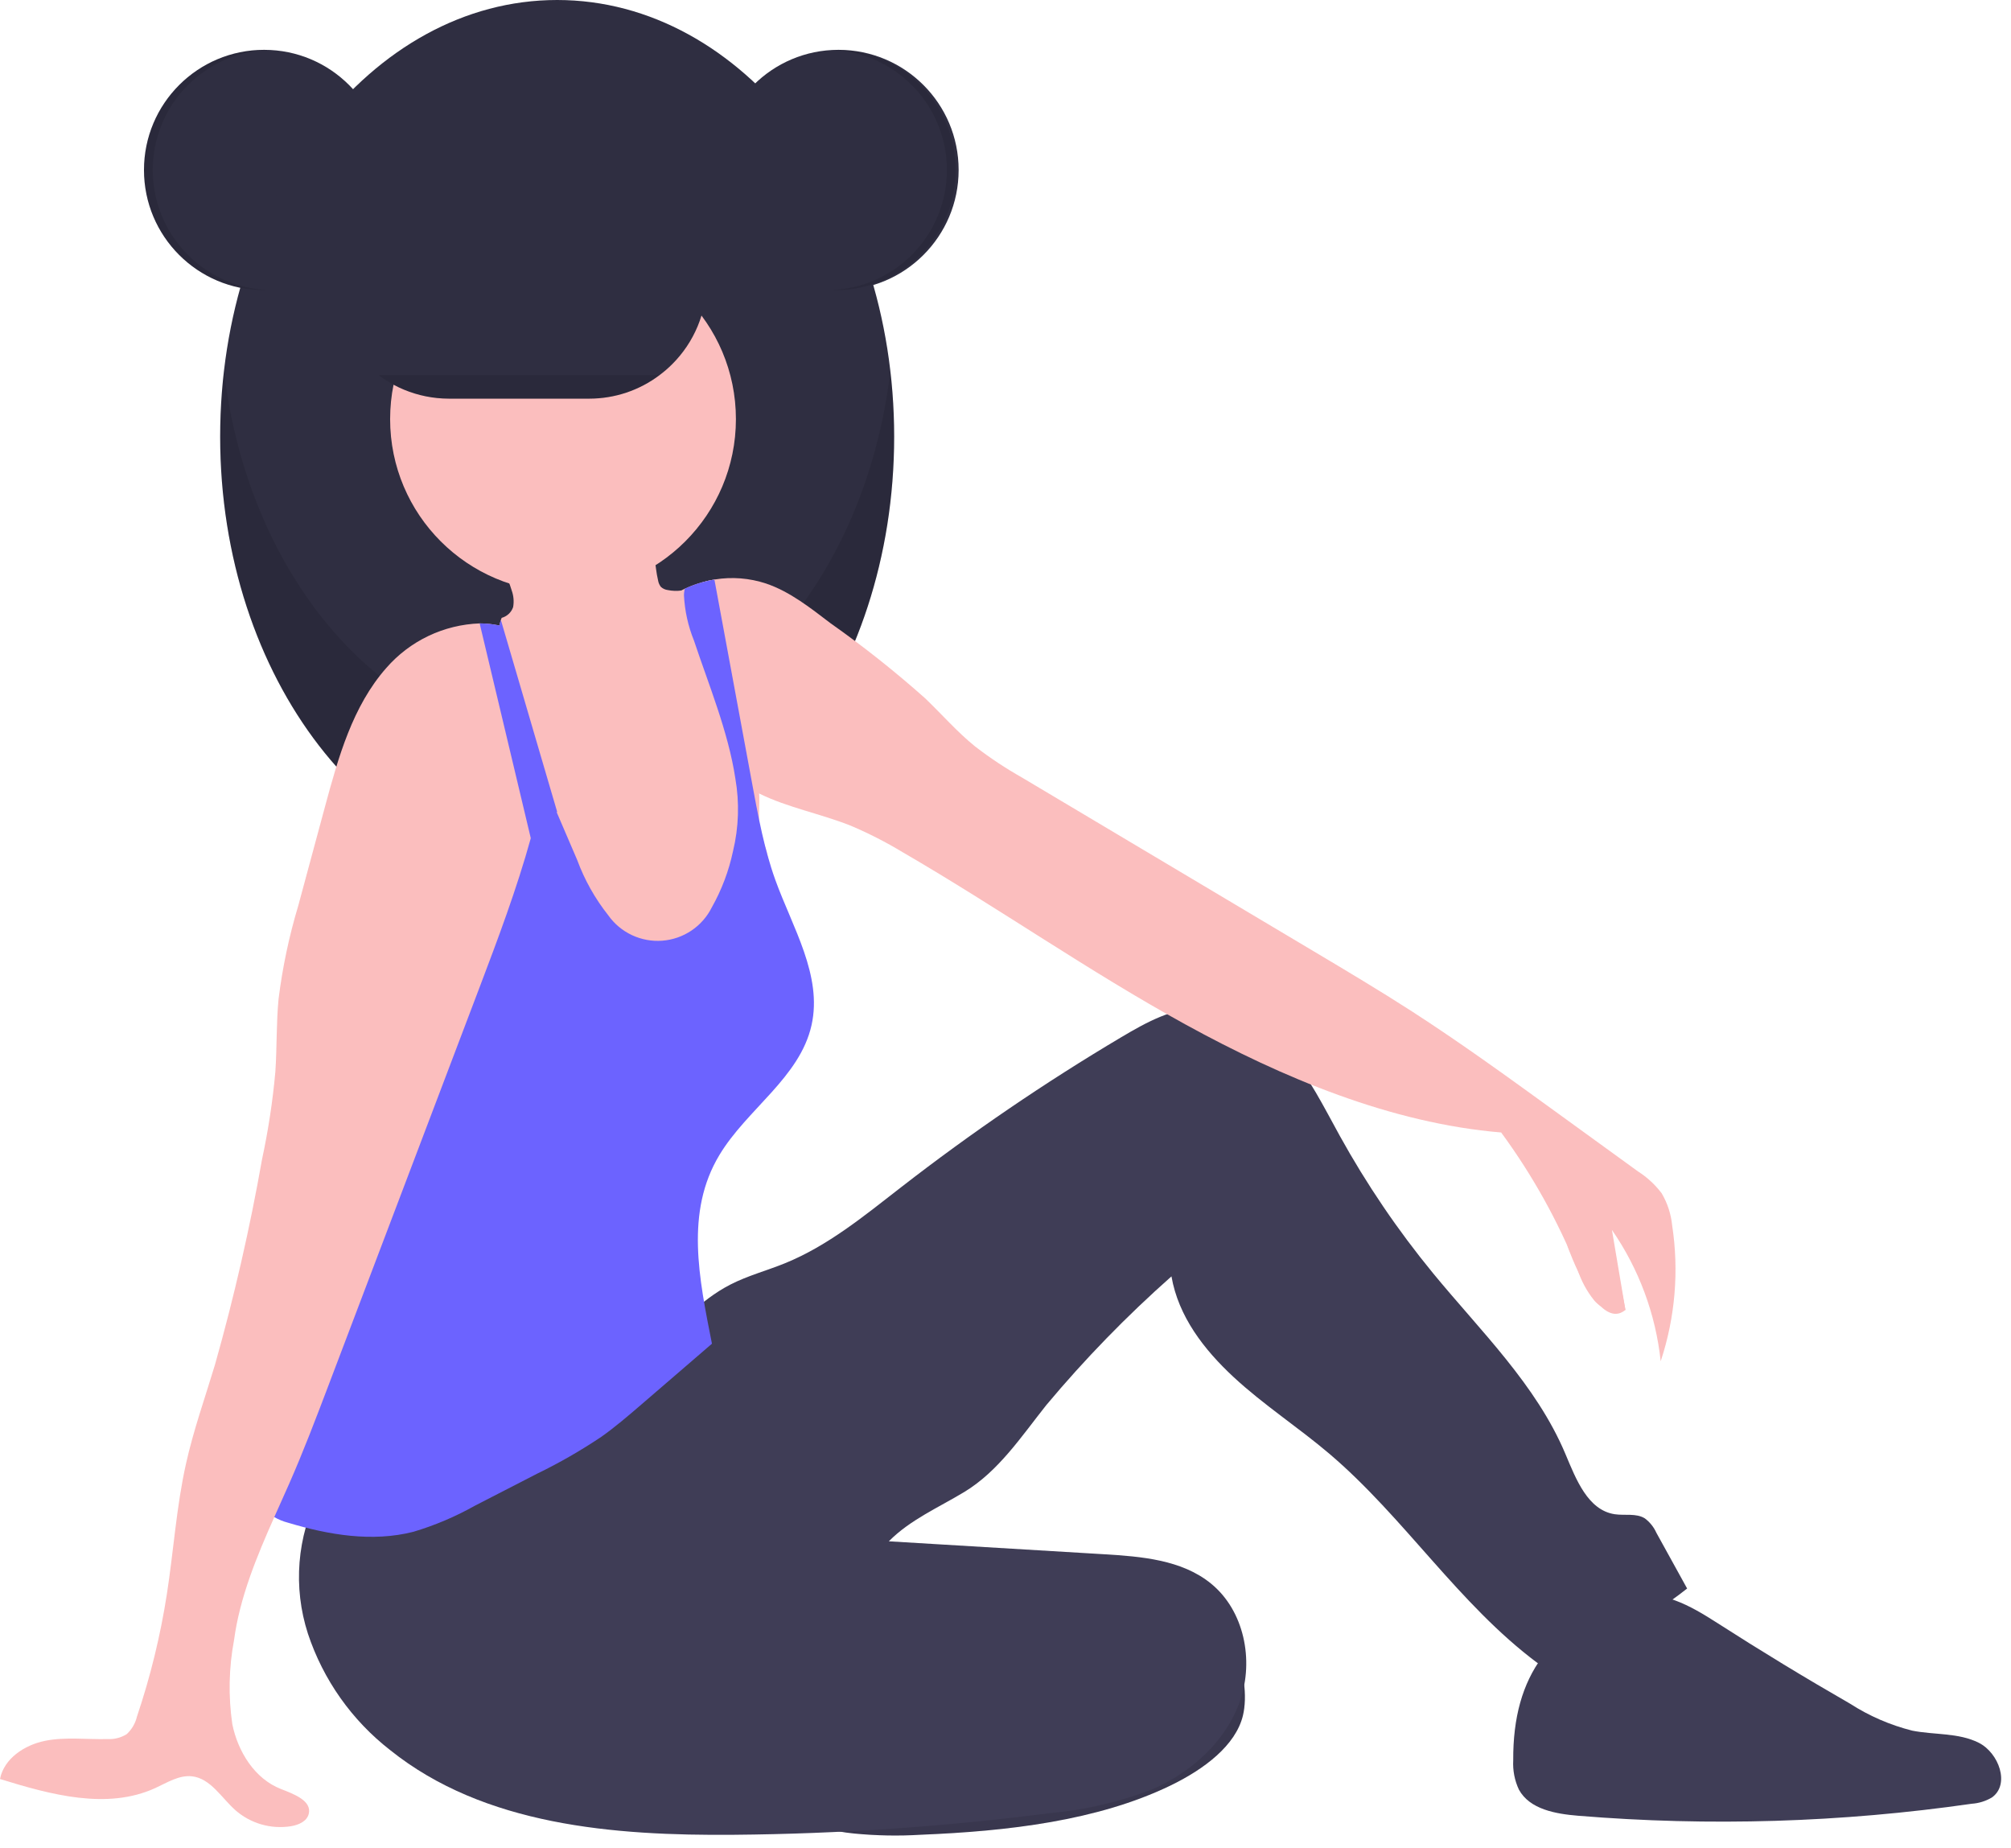 <svg width="148" height="136" viewBox="0 0 148 136" fill="none" xmlns="http://www.w3.org/2000/svg">
<path d="M19.438 21.351C24.321 21.351 28.28 17.392 28.28 12.509C28.28 7.625 24.321 3.667 19.438 3.667C14.554 3.667 10.596 7.625 10.596 12.509C10.596 17.392 14.554 21.351 19.438 21.351Z" fill="#2F2E41"/>
<path d="M41.004 64.268C54.702 64.268 65.806 49.881 65.806 32.134C65.806 14.387 54.702 0 41.004 0C27.307 0 16.203 14.387 16.203 32.134C16.203 49.881 27.307 64.268 41.004 64.268Z" fill="#2F2E41"/>
<path opacity="0.1" d="M41.005 54.563C28.58 54.563 18.29 42.726 16.485 27.281C16.297 28.892 16.203 30.512 16.203 32.134C16.203 49.881 27.307 64.268 41.005 64.268C54.702 64.268 65.806 49.881 65.806 32.134C65.806 30.512 65.713 28.892 65.525 27.281C63.719 42.726 53.429 54.563 41.005 54.563Z" fill="black"/>
<path d="M91.472 126.24C90.94 128.428 88.643 130.181 86.1 131.406C80.752 133.981 74.157 134.749 67.759 135.007C66.127 135.106 64.49 135.076 62.862 134.917C59.709 134.612 56.751 133.252 54.466 131.057C54.303 130.951 54.169 130.805 54.078 130.633C53.987 130.461 53.94 130.269 53.943 130.074C53.946 129.879 53.998 129.689 54.095 129.52C54.192 129.351 54.33 129.209 54.496 129.108C57.902 125.366 63.586 123.072 69.311 121.421C73.653 120.168 81.224 116.924 85.959 117.362C90.546 117.786 92.145 123.476 91.472 126.24Z" fill="#3F3D56"/>
<path opacity="0.1" d="M91.472 126.24C90.94 128.428 88.643 130.181 86.1 131.406C80.752 133.981 74.157 134.749 67.759 135.007C66.127 135.106 64.49 135.076 62.862 134.917C59.709 134.612 56.751 133.252 54.466 131.057C54.303 130.951 54.169 130.805 54.078 130.633C53.987 130.461 53.94 130.269 53.943 130.074C53.946 129.879 53.998 129.689 54.095 129.52C54.192 129.351 54.33 129.209 54.496 129.108C57.902 125.366 63.586 123.072 69.311 121.421C73.653 120.168 81.224 116.924 85.959 117.362C90.546 117.786 92.145 123.476 91.472 126.24Z" fill="black"/>
<path d="M23.483 109.881C21.851 113.08 21.556 116.796 22.662 120.213C23.787 123.604 25.893 126.585 28.713 128.778C35.632 134.324 45.154 135.087 54.021 135.01C61.792 134.943 69.552 134.411 77.259 133.418C79.842 133.189 82.38 132.599 84.799 131.667C87.693 130.415 90.236 128.118 91.266 125.138C92.297 122.158 91.565 118.509 89.118 116.52C86.969 114.772 84.004 114.532 81.238 114.366L65.414 113.415C66.978 111.833 69.059 110.938 70.963 109.788C73.489 108.262 75.167 105.7 77.004 103.39C79.833 100.008 82.912 96.843 86.214 93.92C86.729 96.874 88.598 99.3 90.797 101.339C92.997 103.377 95.532 105.018 97.818 106.959C103.355 111.659 107.342 118.039 113.166 122.38C117.171 121.328 120.916 119.458 124.165 116.889L121.902 112.789C121.713 112.367 121.42 112.001 121.049 111.725C120.408 111.331 119.582 111.534 118.838 111.422C116.85 111.124 115.982 108.829 115.202 106.976C113.06 101.889 108.959 97.943 105.457 93.677C102.872 90.528 100.579 87.151 98.606 83.586C97.43 81.46 96.353 79.247 94.756 77.416C93.16 75.584 90.922 74.144 88.493 74.139C86.346 74.135 84.366 75.225 82.52 76.321C76.898 79.66 71.49 83.345 66.325 87.355C63.621 89.453 60.935 91.67 57.764 92.957C56.43 93.499 55.023 93.869 53.742 94.528C51.498 95.683 49.796 97.636 47.963 99.37C41.426 105.554 32.477 109.561 23.483 109.881Z" fill="#3F3D56"/>
<path d="M56.571 65.864C56.498 67.754 56.096 69.617 55.383 71.37C55.022 72.243 54.484 73.034 53.804 73.691C53.124 74.348 52.316 74.858 51.43 75.189C50.172 75.526 48.853 75.569 47.576 75.314C46.462 75.198 45.389 74.832 44.436 74.244C42.952 73.224 42.212 71.404 41.943 69.623C41.673 67.843 41.794 66.025 41.621 64.233C41.453 62.786 41.178 61.352 40.797 59.946C40.681 59.478 40.562 59.012 40.446 58.546C40.332 58.08 40.219 57.614 40.116 57.149C40.021 56.711 39.933 56.271 39.857 55.829C39.795 55.456 39.739 55.08 39.697 54.703C39.66 53.584 39.473 52.475 39.143 51.406C38.833 50.712 38.446 50.055 37.987 49.449C37.791 49.169 37.601 48.889 37.427 48.597C36.921 47.841 36.687 46.936 36.76 46.029C36.781 45.889 36.815 45.751 36.862 45.617C36.879 45.565 36.898 45.514 36.92 45.464C37.114 45.411 37.292 45.312 37.439 45.175C37.586 45.038 37.697 44.867 37.763 44.677C37.837 44.269 37.802 43.848 37.662 43.458C37.501 42.913 37.28 42.387 37.004 41.89C36.823 41.562 36.208 40.972 36.204 40.596C36.195 39.842 37.67 39.233 38.268 38.936C40.091 38.023 42.124 37.61 44.16 37.741C45.464 37.829 46.879 38.23 47.599 39.324C48.246 40.309 48.16 41.586 48.436 42.731C48.465 42.898 48.536 43.054 48.641 43.187C48.782 43.315 48.959 43.396 49.148 43.419C49.467 43.483 49.795 43.496 50.118 43.458H50.121C50.206 43.451 50.291 43.439 50.375 43.422C50.879 43.329 51.355 43.123 51.768 42.82C52.036 42.749 52.305 42.69 52.577 42.645C52.588 42.644 52.599 42.642 52.609 42.639C53.69 46.048 53.83 49.704 54.714 53.176C55.152 54.904 55.78 56.609 55.868 58.386C55.874 58.464 55.877 58.544 55.879 58.624C55.892 59.195 55.846 59.771 55.87 60.34C55.879 60.597 55.907 60.852 55.956 61.104C56.053 61.509 56.173 61.908 56.317 62.299L56.323 62.318C56.364 62.443 56.403 62.57 56.435 62.698C56.459 62.79 56.481 62.881 56.498 62.974L56.5 62.98C56.66 63.933 56.684 64.904 56.571 65.864Z" fill="#FBBEBE"/>
<path d="M41.436 43.564C48.463 43.564 54.16 37.867 54.16 30.84C54.16 23.812 48.463 18.116 41.436 18.116C34.408 18.116 28.711 23.812 28.711 30.84C28.711 37.867 34.408 43.564 41.436 43.564Z" fill="#FBBEBE"/>
<path d="M122.219 100.167C121.85 96.696 120.616 93.372 118.63 90.501C118.96 92.464 119.291 94.426 119.623 96.387C119.211 96.506 118.773 96.502 118.363 96.376C117.953 96.25 117.589 96.007 117.315 95.677C116.779 95.008 116.369 94.248 116.105 93.432C114.659 89.843 112.769 86.45 110.478 83.332C102.378 82.657 94.37 79.3 87.247 75.385C80.121 71.473 73.453 66.782 66.422 62.704C65.204 61.968 63.934 61.319 62.623 60.763C60.423 59.881 57.953 59.424 55.868 58.387C55.728 58.318 55.587 58.244 55.45 58.169C54.978 57.913 54.532 57.613 54.117 57.274C53.892 57.092 53.679 56.895 53.478 56.687C52.438 55.477 51.613 54.096 51.039 52.607C49.92 50.131 49.521 47.144 48.404 44.668C48.917 44.188 49.494 43.781 50.118 43.458H50.12C50.211 43.411 50.302 43.366 50.394 43.322C50.836 43.114 51.296 42.946 51.768 42.82C52.035 42.749 52.305 42.691 52.577 42.645C52.588 42.644 52.599 42.642 52.609 42.639C53.869 42.434 55.16 42.536 56.373 42.936C58.145 43.536 59.64 44.733 61.13 45.865C63.551 47.571 65.873 49.413 68.085 51.382C69.314 52.559 70.436 53.853 71.758 54.923C72.857 55.771 74.015 56.538 75.224 57.22C82.377 61.481 89.532 65.742 96.687 70.002C99.109 71.445 101.533 72.888 103.901 74.415C107.498 76.735 110.966 79.25 114.431 81.762C116.474 83.242 118.515 84.722 120.556 86.203C121.226 86.63 121.814 87.174 122.292 87.808C122.715 88.527 122.978 89.33 123.062 90.16C123.575 93.516 123.286 96.945 122.219 100.167Z" fill="#FBBEBE"/>
<path d="M59.726 75.433C58.868 79.282 54.977 81.61 52.944 84.991C50.416 89.188 51.447 94.066 52.396 98.874C50.662 100.368 48.927 101.863 47.192 103.357C46.234 104.179 45.277 105.005 44.246 105.732C42.743 106.739 41.172 107.641 39.544 108.432C38.009 109.221 36.473 110.011 34.938 110.802C33.51 111.604 31.998 112.245 30.428 112.713C27.402 113.489 24.189 112.946 21.196 112.046C20.843 111.954 20.503 111.815 20.186 111.634C20 111.523 19.837 111.376 19.708 111.201C19.413 110.672 19.305 110.058 19.404 109.46C19.708 104.423 20.939 99.49 22.166 94.595C22.822 91.658 23.704 88.776 24.804 85.975C25.883 83.574 27.123 81.25 28.515 79.017C30.052 76.208 31.874 73.564 33.95 71.126C34.961 70.188 35.812 69.091 36.469 67.878C37.235 66.131 36.939 64.128 37.094 62.226C37.213 60.797 37.593 59.401 38.214 58.109V58.106C38.546 57.41 38.946 56.748 39.408 56.131C39.618 56.618 39.827 57.105 40.036 57.591C40.174 57.91 40.311 58.229 40.446 58.546C40.623 58.956 40.798 59.364 40.972 59.771C41.475 60.94 41.976 62.108 42.477 63.276C43.019 64.746 43.791 66.121 44.764 67.35C45.208 67.979 45.809 68.482 46.506 68.809C47.203 69.137 47.973 69.278 48.741 69.22C49.509 69.161 50.249 68.904 50.888 68.474C51.527 68.043 52.044 67.455 52.387 66.765C53.112 65.478 53.637 64.089 53.944 62.644C54.37 60.885 54.429 59.057 54.117 57.274C53.597 53.841 52.137 50.334 51.076 47.144C50.644 46.081 50.394 44.952 50.336 43.806C50.338 43.677 50.351 43.548 50.375 43.422C50.382 43.39 50.388 43.355 50.395 43.323C50.837 43.114 51.296 42.946 51.768 42.82C52.036 42.749 52.305 42.691 52.577 42.645C53.511 47.701 54.446 52.756 55.383 57.811C55.404 57.93 55.428 58.048 55.45 58.169C55.583 58.894 55.719 59.618 55.87 60.341C56.006 60.996 56.153 61.65 56.317 62.299L56.323 62.318C56.379 62.538 56.437 62.756 56.498 62.974L56.5 62.98C56.666 63.576 56.852 64.167 57.061 64.749C58.329 68.258 60.539 71.79 59.726 75.433Z" fill="#6C63FF"/>
<path d="M111.366 129.532C111.326 130.274 111.469 131.014 111.784 131.686C112.58 133.142 114.491 133.473 116.144 133.609C125.803 134.403 135.52 134.107 145.113 132.726C145.633 132.691 146.138 132.534 146.587 132.269C147.951 131.312 147.11 128.982 145.621 128.236C144.132 127.49 142.365 127.67 140.731 127.347C139.107 126.938 137.561 126.268 136.154 125.362C132.84 123.458 129.575 121.473 126.357 119.407C124.442 118.177 122.182 116.865 120.025 117.594C114.182 119.57 111.327 123.229 111.366 129.532Z" fill="#3F3D56"/>
<path d="M40.165 56.879V56.881C40.15 56.972 40.135 57.06 40.116 57.149C40.092 57.295 40.064 57.444 40.036 57.591C39.769 58.96 39.441 60.323 39.063 61.678C38.028 65.419 36.641 69.101 35.265 72.728C31.573 82.455 27.88 92.182 24.187 101.91C23.255 104.36 22.326 106.812 21.267 109.212C20.913 110.012 20.549 110.819 20.186 111.634C18.888 114.552 17.641 117.565 17.227 120.67C16.841 122.714 16.797 124.808 17.096 126.866C17.51 128.902 18.746 130.891 20.68 131.643C21.625 132.012 22.977 132.506 22.718 133.487C22.578 134.026 21.965 134.29 21.415 134.38C20.689 134.496 19.946 134.45 19.24 134.247C18.533 134.043 17.88 133.687 17.326 133.203C16.293 132.286 15.5 130.861 14.126 130.707C13.175 130.604 12.299 131.173 11.428 131.572C7.874 133.196 3.733 132.06 0 130.906C0.293 129.394 1.812 128.398 3.319 128.096C4.827 127.792 6.386 128.007 7.923 127.966C8.416 127.993 8.905 127.867 9.323 127.606C9.698 127.262 9.961 126.812 10.078 126.316C11.068 123.382 11.805 120.367 12.28 117.306C12.776 114.108 12.983 110.86 13.69 107.7C14.24 105.235 15.09 102.848 15.819 100.428C17.229 95.446 18.386 90.396 19.287 85.297C19.742 83.179 20.069 81.035 20.264 78.877C20.387 77.087 20.328 75.288 20.501 73.505C20.791 71.184 21.275 68.892 21.948 66.653C22.608 64.21 23.267 61.767 23.926 59.327C24.903 55.715 25.951 51.962 28.427 49.154C29.287 48.166 30.34 47.364 31.523 46.799C32.705 46.235 33.991 45.919 35.3 45.872C35.791 45.871 36.28 45.924 36.76 46.029C36.84 46.048 36.919 46.068 36.999 46.089C37.522 46.226 38.023 46.434 38.49 46.706C39.253 46.221 39.641 46.391 40.148 47.14C40.592 47.932 40.802 48.834 40.752 49.741C40.795 52.134 40.598 54.525 40.165 56.879Z" fill="#FBBEBE"/>
<path d="M41.005 59.739L40.972 59.771L40.797 59.946L39.063 61.678L38.214 58.108L35.3 45.872C35.791 45.871 36.281 45.924 36.76 46.029C36.781 45.889 36.815 45.751 36.862 45.617L37 46.09L37.987 49.45L39.857 55.829L40.166 56.879V56.881L41.005 59.739Z" fill="#6C63FF"/>
<path d="M52.008 20.701C52.006 21.834 51.781 22.955 51.346 24.002C50.911 25.048 50.274 25.998 49.471 26.798C49.181 27.089 48.869 27.358 48.539 27.604C47.051 28.726 45.238 29.333 43.374 29.334H33.028C30.742 29.33 28.55 28.42 26.935 26.802C25.319 25.184 24.412 22.991 24.412 20.705C24.412 18.419 25.319 16.226 26.935 14.608C28.55 12.99 30.742 12.079 33.028 12.076H43.374C45.661 12.082 47.852 12.992 49.469 14.608C51.087 16.224 51.999 18.414 52.008 20.701Z" fill="#2F2E41"/>
<path d="M61.708 21.351C66.592 21.351 70.551 17.392 70.551 12.509C70.551 7.625 66.592 3.667 61.708 3.667C56.825 3.667 52.866 7.625 52.866 12.509C52.866 17.392 56.825 21.351 61.708 21.351Z" fill="#2F2E41"/>
<path opacity="0.1" d="M61.492 3.667C61.384 3.667 61.277 3.671 61.169 3.675C63.456 3.758 65.622 4.725 67.211 6.373C68.8 8.02 69.688 10.22 69.688 12.509C69.688 14.798 68.8 16.997 67.211 18.645C65.622 20.293 63.456 21.26 61.169 21.343C61.277 21.347 61.384 21.351 61.492 21.351C63.838 21.351 66.087 20.419 67.745 18.761C69.403 17.103 70.335 14.854 70.335 12.509C70.335 10.164 69.403 7.915 67.745 6.256C66.087 4.598 63.838 3.667 61.492 3.667Z" fill="black"/>
<path opacity="0.1" d="M19.438 3.667C19.547 3.667 19.654 3.671 19.762 3.675C17.474 3.758 15.308 4.725 13.72 6.373C12.131 8.02 11.243 10.22 11.243 12.509C11.243 14.798 12.131 16.997 13.72 18.645C15.308 20.293 17.474 21.26 19.762 21.343C19.654 21.347 19.547 21.351 19.438 21.351C17.094 21.349 14.847 20.416 13.191 18.758C11.534 17.1 10.604 14.852 10.604 12.509C10.604 10.165 11.534 7.917 13.191 6.259C14.847 4.601 17.094 3.669 19.438 3.667Z" fill="black"/>
<path opacity="0.1" d="M48.539 27.604C47.051 28.725 45.238 29.333 43.374 29.334H33.028C31.164 29.333 29.351 28.725 27.863 27.604H48.539Z" fill="black"/>
<path d="M115.353 91.674C115.353 91.674 117.582 98.097 119.623 96.386L117.996 87.991L115.353 91.674Z" fill="#FBBEBE"/>
</svg>
